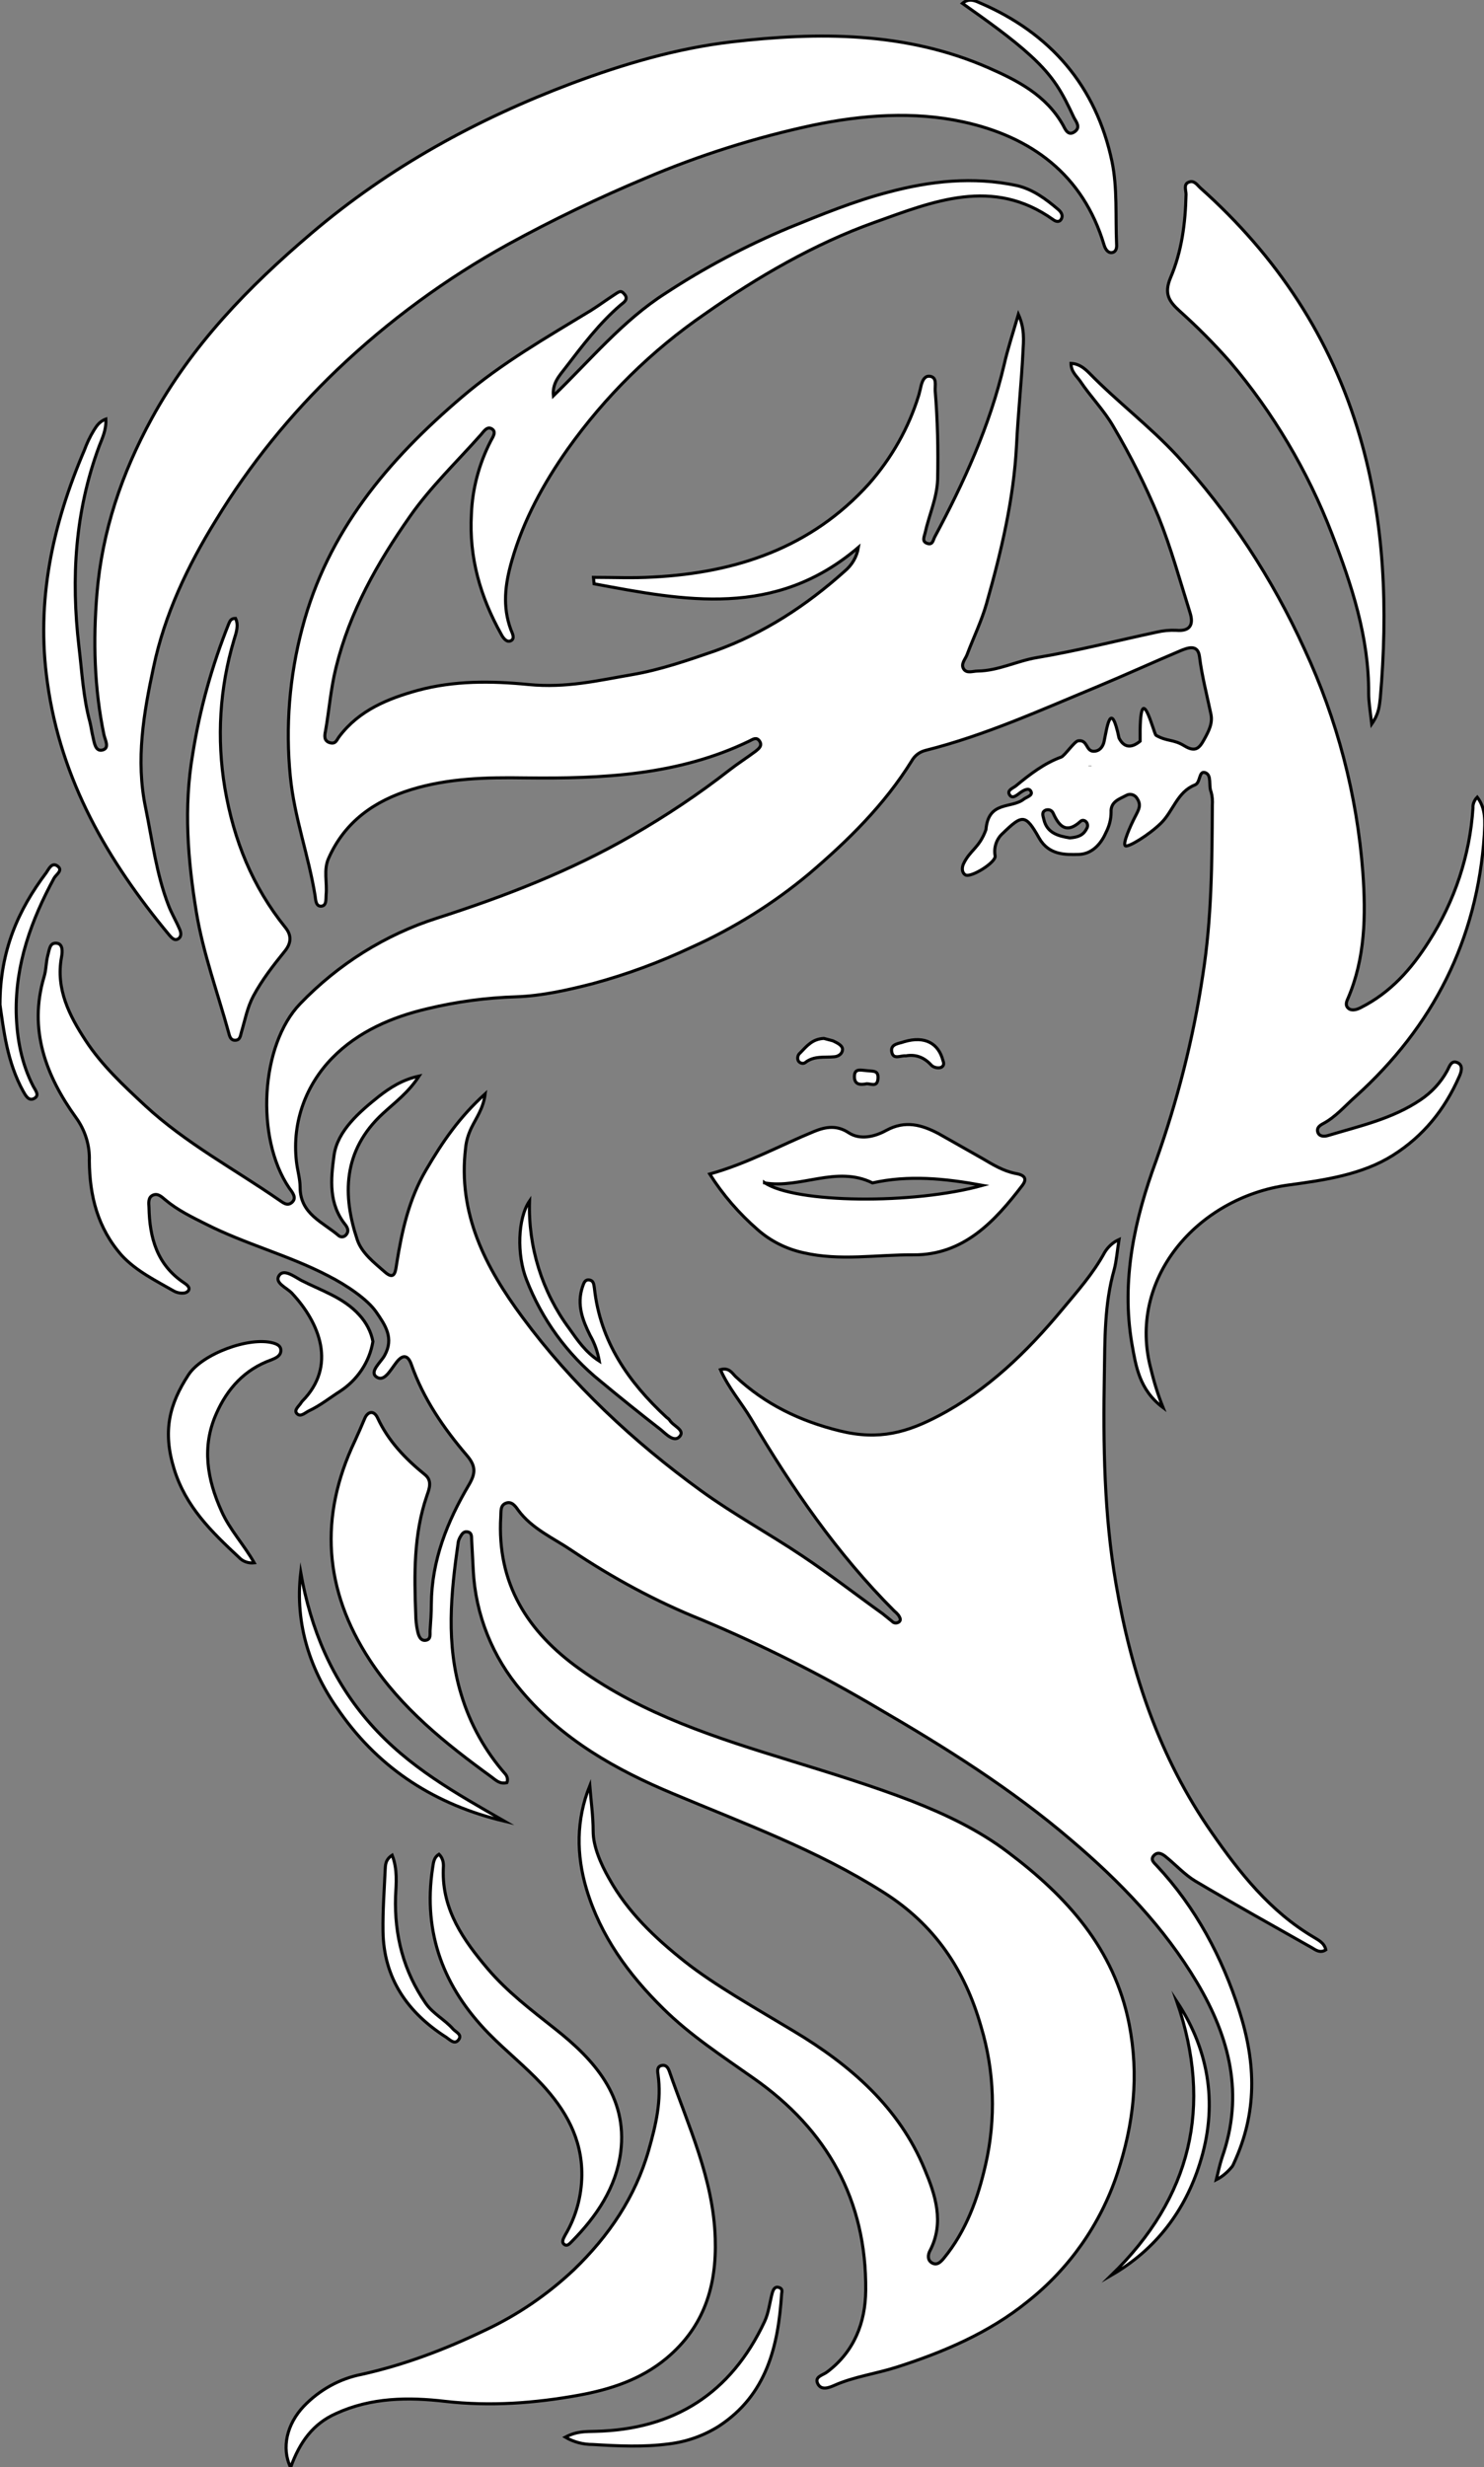 <?xml version="1.0" encoding="utf-8"?>
<!-- Generator: Adobe Illustrator 21.0.0, SVG Export Plug-In . SVG Version: 6.00 Build 0)  -->
<svg version="1.1" id="图层_1" xmlns="http://www.w3.org/2000/svg" xmlns:xlink="http://www.w3.org/1999/xlink" x="0px" y="0px"
	 viewBox="0 0 485.1 805.9" style="enable-background:new 0 0 485.1 805.9;" xml:space="preserve">
<rect x="0" y="0" width="485.1" height="805.9" fill="#808080" stroke="none"/>
<style type="text/css">
	.st0{fill:#FFFFFF;stroke:#000000;stroke-miterlimit:10;}
</style>
<title>Anime10_13_682</title>
<g>
	<path id="XFFCC33M2Gra4Co2_9_" class="st0" d="M165.7,582.3c-2.4,0.6-3.7-0.9-5.1-1.9c-15-10.9-29.4-22.4-39.7-38.1
		c-15-22.9-16.7-46.8-4.9-71.6c1.1-2.4,2.2-4.9,3.2-7.3s3-2.8,4.2-0.3c3.5,7.6,9.1,13.4,15.5,18.6c2.5,2,1.4,4.7,0.6,7
		c-4.3,12.6-4.1,25.6-3.6,38.6c0,1.8,0.2,3.7,0.6,5.5c0.3,1.4,0.9,3.3,2.7,3s1.3-2.1,1.4-3.3c0.2-2.8,0.4-5.7,0.4-8.5
		c0.1-14.3,5.2-27,12.3-39c2.1-3.6,2.4-6-0.7-9.6c-7.6-8.9-14.2-18.5-18.1-29.6c-1.1-3.2-2.8-3.5-4.9-0.8s-4,6.5-6.5,4.8
		s1.4-4.8,2.6-7c3.2-5.7,0.2-10-2.7-14.2s-9.7-8.8-15.8-11.9c-12.9-6.7-27-10.3-40-16.9c-4.6-2.3-9.3-4.6-13.2-7.9
		c-1.2-1-2.4-2.2-4-1.5s-1.4,2.5-1.3,4c0.2,9.9,2.6,18.7,11.4,24.6c0.9,0.6,2.3,1.6,1.4,2.7s-3.3,0.8-4.7,0
		c-5.9-3.4-12.1-6.4-16.9-11.5c-8-9-10.6-19.6-10.7-31c0.2-5.1-1.4-10.1-4.4-14.2c-9.8-13.6-15.5-28.7-10.4-45.9
		c0.7-2.2,0.6-4.6,1.2-6.9s0.7-4.3,2.9-4.1s1.9,3,1.6,4.6c-1.9,10.4,2.6,19.1,7.9,27.2s12.4,14.7,19.5,21.3
		c13.2,12.2,29,20.6,43.6,30.7c1.4,0.9,2.8,2.3,4.4,0.8s0-3.3-1-4.7c-11.1-16.4-9.3-46.7,3.6-60.1c12.4-12.9,27.8-22.6,44.8-28
		c22.1-7.1,43.6-15.4,63.7-27c11.1-6.4,21.8-13.5,31.9-21.4c2.7-2.1,5.7-4,8.5-6.1c1-0.8,2.3-1.8,1.3-3.3s-2.2-0.6-3.2-0.1
		c-23.3,11.3-48.3,12.4-73.5,12.1c-12.6-0.2-25,0.1-37.1,3.8c-12.1,3.7-21.8,10.5-27.1,22.5c-1.7,3.8-0.4,7.9-0.8,11.9
		c-0.1,1.4,0.2,3.6-1.6,3.7s-1.8-2.1-2-3.4c-2.1-13.1-6.8-25.6-8.1-39c-1.6-16.2-0.3-32.6,3.9-48.4c8.3-31.6,28-54.9,52.2-75.5
		c13-11.1,27.7-19.5,42.2-28.3c2.4-1.5,4.7-3.2,7-4.7s2.7-2.1,4-0.5s-0.3,2.6-1.3,3.4c-7,6-12.5,13.3-18.1,20.6
		c-2,2.6-4.3,5-3.9,9.1c12.1-11.7,22.6-24.5,36.5-33.4c12.8-8.4,26.4-15.6,40.5-21.5c10.6-4.3,21.3-8.7,32.4-11.6
		c13.8-3.7,27.8-5.2,42-2.2c5.3,1.2,9.6,4.4,13.7,7.9c0.9,0.8,1.6,1.9,0.9,3.1s-1.9,0.7-2.7,0.1c-19.7-14-39.2-5.9-58.5,1
		s-38,17.7-55.2,29.8c-17.5,12-32.7,27-45,44.3c-7.8,11.1-14.4,23.1-18.2,36.4c-2.2,7.7-3.1,14.9-0.3,22.5c0.5,1.2,1.4,2.9,0,3.6
		s-2.6-1-3.2-2.2c-6.8-12.2-10.5-25-9.7-39.1c0.3-8.3,2.5-16.5,6.3-23.9c0.6-1.2,2-3,0.4-4s-2.7,0.9-3.6,1.9
		c-7.8,8.8-16.5,17.1-23.2,26.7c-10.6,15.1-19.7,31.1-24.2,49.5c-1.7,6.9-2.2,13.8-3.4,20.6c-0.3,1.4-0.6,3.2,1.4,3.8s2.3-1,3.1-2
		c6.5-8.6,15.9-12.4,25.7-15.1c11.9-3.2,23.9-3.1,36.2-1.9s22.6-1.3,33.7-3.2c9.4-1.6,18.3-4.7,27.3-7.8c15.9-5.7,29.8-14.8,42.3-26
		c2.4-2,4-4.7,4.5-7.8c-27.3,23.3-56.9,17.4-86.4,11.9l-0.2-2.1c6.5,0,13,0.3,19.5-0.1c27.2-1.4,51.7-9.6,70.5-30.4
		c7.4-8.4,13-18.2,16.3-28.9c0.2-0.6,0.3-1.3,0.5-1.9s0.6-4.7,3.1-4.4s1.7,3,1.8,4.7c0.8,9.6,1,19.3,0.8,29
		c-0.2,6.1-2.8,11.6-4.1,17.5c-0.3,1.3-1.1,2.8,0.7,3.4c1.8,0.6,1.9-1,2.4-2c9.6-17.9,18-36.3,22.7-56.2c1.2-5.3,2.9-10.4,4.7-16.6
		c2.1,4.7,1.7,8.5,1.5,12.2c-0.5,10.1-1.6,20.2-2.1,30.4c-0.9,17.7-5,34.9-9.8,51.8c-1.6,5.7-4.3,11.2-6.4,16.8
		c-0.6,1.5-2.1,3-1.1,4.6s3,0.7,4.6,0.7c6.8-0.1,12.8-3.3,19.4-4.4c13.1-2.2,26-5.5,39.1-8.3c2.1-0.5,4.2-0.7,6.4-0.6
		c4.7,0.4,5.7-2,4.5-5.8c-3.3-10.5-6.2-21.1-10.3-31.3c-4.2-10.1-9.1-19.9-14.7-29.4c-3.1-5.4-7.5-9.8-10.9-14.9
		c-1.2-1.7-3-3.1-3-5.8c2.6,0.1,4.4,1.6,6,3.2c9.2,9.4,19.7,17.3,28.7,27c17.1,18.7,31.1,40,41.6,63.1c10.7,23,17.2,47.7,19.1,73
		c1,14,0.8,28-4.9,41.2c-0.5,1.1-0.9,2.3,0.2,3.2c1.1,0.9,2.8,0.4,4.1-0.3c9.7-4.9,16.5-12.6,22.2-21.6
		c8.4-13.1,13.4-28.1,14.4-43.6c-0.1-1.3,0.5-2.6,1.4-3.5c2.9,3.8,2.5,8.1,2.3,12.3c-2.3,34.3-16.7,62.6-42.1,85.5
		c-3.5,3.1-6.5,6.7-10.7,8.9c-1.1,0.6-2.1,1.4-1.6,2.8s2.1,1.4,3.4,1c10.3-3.1,20.9-5.4,30.1-11.6c3.6-2.4,6.6-5.6,8.7-9.4
		c0.8-1.4,1.3-3.7,3.4-2.8s1.2,3.3,0.5,4.8c-4.7,10.6-11.6,19.2-21.6,25.5s-22.3,8.1-34.2,9.7c-29.8,4.1-52.9,30.9-44.8,60.4
		c1,4.2,2.3,8.3,3.9,12.3c-7.8-5.8-8.9-13.6-10.2-20.9c-3.5-20.6,0.8-40.4,7.9-59.7c7-19.7,12.2-40.1,15.3-60.8
		c2.9-18.4,3-36.8,3.1-55.3c0.1-1.5,0-3-0.4-4.4c-0.9-2.1,0.3-5.5-1.9-6.3c-2.2-0.8-1.5,3.3-3.4,4c-5.8,2.3-7.1,8.6-11.1,12.5
		s-10.6,7.9-11.6,7.4c-1.1-0.5,1.7-6.7,3.1-9.4c1.4-2.7,2.1-3.9,0.7-6.1c-0.7-1.2-2.3-1.7-3.5-1c-2.2,1.2-5.2,2-5,5.5
		c0,2.3-0.6,4.6-1.7,6.7c-1.7,3.9-4.7,7-8.9,7.1c-4.2,0.1-9.7,0.3-12.9-5.3c-4.5-8-5.5-7.8-12-1.5c-2,1.8-2.9,4.6-2.4,7.3
		c0.3,2.1-7.9,7.2-9.7,6.2c-1.2-0.7-1.2-2.3-0.7-3.5c2.2-4.7,5.2-5.2,7.4-11.3c0.8-9.5,8.3-6.8,12.3-9.9c1-0.8,3.1-1.2,2.4-2.6
		s-2.5-0.3-3.6,0.5s-2.5,2.1-3.4,0.6s1.1-2.1,2.1-2.9c4.6-3.8,9.3-7.4,14.8-9.4c1.1-0.4,4.3-5.1,5.5-5.3c3.2-0.5,2.5,3.4,5.1,3.4
		c1.9,0,3-1.4,3.4-3.1c1-4.8,2.2-14,4.9-1.2c1.9,3.7,4.6,2.9,6.9,1c-0.3-22.6,4.4-2.4,5.2-1.9c3.7,2.1,5.6,1.2,9.2,3.4
		s4.9,0.9,6.5-2s2.9-5.4,2.2-8.5c-1.3-6.2-2.9-12.3-3.7-18.6c-0.5-4.1-3.7-3-6.3-1.9c-9,3.8-18,7.9-27.1,11.7
		c-18.4,7.6-36.6,15.9-56.1,20.8c-2,0.5-3.6,1.7-4.6,3.5c-8.9,14.3-20.8,26-33.5,36.8c-11.6,9.7-24.6,17.8-38.4,24
		c-10.4,4.9-21.2,8.9-32.3,11.9c-8.2,2.1-16.6,4-25,4.3c-9.8,0.3-19.6,1.6-29.1,3.9c-11.6,2.7-22.7,7.5-31.1,16.1
		s-13.2,20.7-11.7,33.8c0.3,2.8,1.2,5.6,1.2,8.4c0,8.8,7.5,11.4,12.7,15.9c0.7,0.5,1.7,0.4,2.3-0.3c1-1.1,0.6-2.2-0.1-3.2
		c-5.6-6.9-4.9-14.8-3.8-22.8s8.3-14.2,14.7-19.3c3.5-2.7,7.5-5.4,13.1-6.6c-3.5,5.4-7.9,8.6-11.8,12.2c-13.3,12.2-13.2,27-8.4,41.3
		c1.5,4.4,5.6,7.5,9,10.5s3.5-0.5,3.9-2.9c1.7-10.6,4-20.9,9.5-30.3s10.9-17.3,19.4-25c-0.6,4.8-2.9,7.8-4.5,11.1
		c-1,2.1-1.7,4.3-1.9,6.6c-2.6,21.4,6.5,39,18.6,55.3c16.1,21.8,36.1,40.5,58.3,56.6c10.6,7.7,22.2,14,33.1,21.3
		c9,6,17.5,12.6,26.3,18.9l3.1,2.5c0.6,0.7,1.6,0.7,2.3,0.2c0.8-0.7,0.2-1.5-0.2-2.2c-0.4-0.5-0.9-1-1.4-1.4
		c-18.6-18.6-33.4-40.1-46.7-62.6c-3.2-5.4-7.4-10.1-10.1-16.2c2.8-0.8,3.8,1.1,4.9,2.2c9.7,9.1,21.1,14.6,34.1,17.8
		s22.2,0.4,32.3-4.9c16-8.4,28.8-20.8,40.3-34.6c5-6,10.2-11.8,14-18.8c1.1-1.8,2.7-3.3,4.7-4.2c-0.6,3.7-0.8,6.9-1.6,9.9
		c-3.2,11.2-3,22.8-3.2,34.2c-0.4,22.8-0.1,45.7,3.8,68.3c5,29.2,14.2,56.8,31.3,81.3c9.1,13.1,19,25.7,33.2,34.1
		c1.6,1,3.6,1.9,4.1,4.2c-1.8,1.2-3.3,0.1-4.6-0.7c-12.7-7.2-25.5-14.3-38-21.7c-3.5-2.1-6.4-5.3-9.6-7.9c-1.2-1-2.7-1.9-4-0.5
		s0.1,2.4,1,3.4c12.7,13.6,21.3,29.8,26.9,47.3s5.8,33.4-1.7,49.7c-0.2,0.5-0.4,0.9-0.7,1.3c-1.4,1.7-3.1,3.2-5.1,4.2
		c0.6-2.4,1.1-4.9,1.9-7.3c7.2-20.5,2.5-39.1-8.2-57.1s-25.2-33-41.1-46.5c-19.5-16.7-41.2-30.3-63.4-43.2
		c-18.4-10.9-37.6-20.5-57.4-28.8c-15-6-29.2-13.7-42.6-22.7c-5.9-4-12.9-7-17.4-13.1c-0.9-1.3-2.1-3-4-2.3s-1.6,2.7-1.7,4.4
		c-1.3,21.8,8.7,37.6,25.8,49.8c20.8,14.9,44.7,22.5,68.8,29.9c13.3,4.1,26.7,8.2,39.7,13.2c11.2,4.4,22,9.5,31.6,16.8
		c19.1,14.4,34.6,31.3,39.5,56c3.3,16.9,1.5,32.7-3.9,49c-5.5,16.5-15.7,31-29.4,41.8c-12.5,10.1-27.3,16.4-42.6,21.3
		c-6.8,2.2-14,3.1-20.5,6c-1.8,0.8-4.3,1.7-5.4-0.6s1.7-2.7,3.1-3.8c8.9-6.7,12.5-16.2,12.6-26.6c0.3-29.5-12.6-52.5-36.6-69.3
		c-10.2-7.2-20.7-14-29.6-22.8c-11.3-11.1-20.5-23.7-25.1-39.1c-3.3-11.1-3.4-22.5,1.1-33.7c0.4,5,1.1,10,1.1,14.9
		s2.5,10.7,5.2,15.4c6.1,11,15,19.4,24.7,27.1s23.6,15.5,35.7,22.8c18.4,11,34.5,24.9,42.8,45.2c3.4,8.1,6.5,17.3,1.7,26.5
		c-0.7,1.3-0.9,3.1,0.7,4s2.8-0.3,3.8-1.5c7.4-9,11.2-19.7,13.7-30.7c3.4-14.9,2.9-30.4-1.5-45c-5.3-18.6-15.2-33.4-32.1-44
		c-21.6-13.7-45.3-22.3-68.6-32.1c-18.7-7.8-36.2-17.7-49.5-33.5c-9.5-11.1-15.1-25-15.8-39.6c-0.2-3.2-0.3-6.3-0.5-9.5
		c-0.1-1.1,0.2-2.6-1.3-2.9s-2,0.9-2.6,1.9c-0.2,0.4-0.4,0.9-0.5,1.4c-2.4,16.7-4.1,33.3,1,49.9c2.9,9.6,7.8,18.4,14.4,25.9
		C165.8,580.2,166.1,581.3,165.7,582.3z M349.7,273.7c2.6-0.2,4.4-0.8,5.5-3c0.5-0.7,0.4-1.7-0.2-2.3c-0.5-0.5-1.3-0.6-1.8-0.1
		c-4.5,4.1-6.9,1.8-8.9-2.6c-0.4-1-1.4-1.4-2.4-1.1c-1.5,0.6-1,1.8-0.7,3C342.2,272.1,345.9,273.1,349.7,273.7z M356.3,250.1v0.1"/>
	<path id="XFFCC33M2Gra4Co2_8_" class="st0" d="M34.6,136.9c0.2,3.5-1.2,6.3-2.2,8.9c-7.9,21.3-9.2,43.1-6.6,65.4
		c1,8.3,1.4,16.6,3.6,24.7c0.4,1.6,0.6,3.3,1,4.9s0.7,4.8,3.1,4.2s0.9-3.2,0.5-4.9c-3.2-15.3-3.6-30.8-2.3-46.3
		c1.7-20.3,8.1-39.2,17.9-57.1c13.1-24,31.6-43,52.2-60.5c25.4-21.6,54.1-37.3,85.2-49c16.9-6.3,34.2-11.4,52-13.5
		c28.5-3.3,57-3.4,84,8.4c9.6,4.2,19,9,24.5,18.8c0.7,1.3,1.6,3.6,3.7,2.2c2.1-1.4,0.7-3.2-0.1-4.6c-3.8-8.1-6.4-13.2-14.3-20.4
		c-6.1-5.6-14.4-11.5-22.2-17c2-1.7,3.9-1,5.6-0.2c23.2,9.9,38.1,27.2,43.3,51.9c1.8,8.7,1.1,17.9,1.5,26.9c0.1,1.2-0.1,2.6-1.5,2.8
		c-1.4,0.2-2.2-1.2-2.6-2.5c-6.9-23.1-24-35.4-46.1-40.2c-16.1-3.5-32.8-2.3-49.1,1.1c-18.7,4-37.1,9.8-54.7,17.3
		c-15.3,6.4-30.3,13.6-44.9,21.6c-20.3,11.2-39,24.9-55.8,40.9c-15.3,14.6-28.7,31.1-39.7,49.2c-9.3,15-16.8,30.9-20.4,48
		c-3.2,14.9-5.9,30.3-2.6,46c2.2,10.7,3.5,21.6,7.5,31.9c1,2.6,2.5,5.1,3.6,7.7c0.5,1.1,0.7,2.5-0.5,3.2s-2.1-0.4-2.9-1.3
		c-20.1-24.2-35.4-50.5-39.8-82.4c-3.8-26.8,1.7-51.7,12.1-76c0.8-2.2,1.8-4.3,3-6.3C31.4,139.5,32.2,137.8,34.6,136.9z"/>
	<path id="XFFCC33M2Gra4Co2_7_" class="st0" d="M95,806c-3.1-6.4-1.2-14.2,4.3-20c5.1-5.3,11.7-9,18.9-10.4
		c14-3.1,27.4-8.2,40.3-14.4c10.7-5,20.5-11.7,29.1-19.8c11.4-11,20.1-23.7,24.5-39.2c2.3-8.1,4.2-16.1,3-24.6
		c-0.2-1.2-0.3-2.6,1.2-2.9s2.1,0.8,2.5,1.9c6.2,17.9,14.4,35.1,15,54.6c0.5,15.5-3.6,28.8-15.9,39.1c-8.4,7-18.3,10.2-28.7,12.1
		c-14.4,2.6-28.9,3.7-43.7,2c-12-1.4-24.2-1.3-35.7,4C102.4,791.7,98,797.6,95,806z"/>
	<path id="XFFCC33M2Gra7Co2" class="st0" d="M448.4,236.5c-0.5-4.3-1-7.2-1-10c0.1-18.3-5.5-35.3-12-52.1
		c-7.9-20.5-19.2-39.6-33.4-56.3c-5.2-5.9-10.7-11.4-16.5-16.6c-3.4-3.1-5-5.6-2.9-10.7c3.7-8.6,4.9-17.9,5.1-27.3
		c0-1.4-0.9-3.3,0.9-4s2.7,0.9,3.8,1.9c24.9,22.2,42.7,48.9,52.1,81.1c8.2,28.1,9.2,56.7,6.7,85.5
		C450.9,230.3,450.9,232.9,448.4,236.5z"/>
	<path id="XFF00FFM2Gra4Co7" class="st0" d="M232,383.5c12.2-3.4,22.9-9.3,34.1-13.9c3.9-1.6,7.5-2.1,11.3,0.4s8.6,1.3,12.4-0.8
		c6.1-3.3,11.5-1.8,17,1.1l14.3,8.1c3.4,2,6.8,4.1,10.8,4.9c1.7,0.3,4.5,1,2.3,3.9c-9.1,11.9-19.3,22.8-35.6,22.7
		c-12-0.1-24,2.1-36-0.7c-5.5-1.2-10.7-3.8-14.9-7.5C241.6,396.4,236.3,390.3,232,383.5z M249.9,386.3c10,6.8,48.7,7.2,71.3,0.9
		c-12.6-2.3-24.2-3.4-36-0.8c-11.8-5.8-23.5,2-35.3,0L249.9,386.3z"/>
	<path id="XFFCC00M2Color2_2_" class="st0" d="M77,202c1.1,2.3,0.2,4.7-0.5,7c-4.7,15.7-5.7,32.2-3,48.4c2.9,17,9,32.2,19.8,45.6
		c2.1,2.6,1.9,5.1-0.2,7.7c-3.8,4.7-7.4,9.3-10.3,14.7c-2,3.8-2.7,7.8-3.9,11.8c-0.3,1.1-0.4,2.5-1.9,2.6s-1.9-1.1-2.2-2.3
		c-3.6-13.1-8.4-26.1-10.6-39.5c-2.8-17-4.2-34.3-1.2-51.7c2.3-14.6,6.3-28.9,11.8-42.6C75.2,202.8,75.5,202,77,202z"/>
	<path id="XFFCC33M2Gra4Co2_6_" class="st0" d="M143.5,605.7c1.6,1.6,1.5,3.4,1.4,5c-0.4,13.2,6.7,23.2,14.6,32.5
		c6.4,7.5,14.2,13.4,21.9,19.5c12.7,10,23.8,22.1,21.5,40.3c-1.5,11.6-7.9,21-16,29.2c-0.7,0.7-1.5,1.7-2.5,0.9s-0.1-2.1,0.4-3.1
		c3.5-5.9,5.3-12.6,5.4-19.4c0.1-12.1-5.4-21.5-13.1-29.8c-5.4-5.8-11.7-10.8-17.3-16.5c-14.7-15-21.6-32.8-18.4-54
		C141.7,608.8,141.6,606.9,143.5,605.7z"/>
	<path id="XFFCC33M2Gra4Co2_5_" class="st0" d="M83.1,510.5c-1.9,0.2-3.7-0.4-5-1.8c-8.9-8.3-17.4-16.5-21.2-28.9
		s-1.5-21.2,4.7-30.7c4.4-6.8,19.9-12.6,27.7-10.4c1.4,0.4,2.6,1,2.5,2.6s-1.6,2.3-3.1,2.9c-8.7,3.1-14.4,9.4-18,17.6
		c-4.8,10.8-3,21.4,1.7,31.8C75.1,499.7,79.7,504.5,83.1,510.5z"/>
	<path id="XFFCC33M2Gra4Co2_4_" class="st0" d="M184.8,796.1c3.8-2,6.8-1.8,9.8-1.9c25.8-0.6,44.3-12.4,55.3-35.8
		c1.4-2.9,1.7-6.4,2.6-9.6c0.3-0.9,0.8-2,2.1-1.6s1,1.3,0.9,2.1c-1.1,17.1-4.9,33-20.5,43.2c-4.9,3.1-10.5,5.1-16.3,5.8
		c-8.3,1.1-16.6,0.7-24.9,0.2C190.6,798.5,187.5,797.7,184.8,796.1z"/>
	<path id="XFFCC00M2Color2_1_" class="st0" d="M173.1,392.3c-0.5,15,4.1,29.7,13,41.7c2.7,3.8,5.3,7.7,9.8,10.6
		c-0.5-2.9-1.5-5.8-3-8.4c-2.5-5-4.4-10.1-2.5-15.8c0.4-1.1,0.7-2.5,2.2-2.3s1.5,1.5,1.7,2.7c1.9,17.4,11.1,30.6,23.5,42.1
		c0.4,0.3,0.8,0.6,1.1,1c1.1,1.9,5.1,3.2,3.3,5.3s-4.4-0.7-6.2-2.2c-6.7-5.2-13.3-10.5-19.8-15.9c-10.8-8.7-19.1-20.2-24.1-33.1
		C168.9,409.9,169.2,398,173.1,392.3z"/>
	<path id="XFFCC33M2Gra4Co2_3_" class="st0" d="M121.9,438.2c-1.1,6.7-5.1,12.6-10.8,16.3c-3.3,2.1-6.4,4.6-10,6.3
		c-1.3,0.6-2.8,2.2-4,1s0.7-2.5,1.4-3.7l0.3-0.4c11.4-11.5,5.7-25.6-3.4-35.3c-1.7-1.8-5.7-3.3-4.2-5.7s5,0.3,7.2,1.5
		c6.6,3.4,13.9,5.6,19.1,11.4C119.7,432,121.3,435,121.9,438.2z"/>
	<path id="XFFCC33M2Gra4Co2_2_" class="st0" d="M98.3,513.7c3.3,18.4,10.1,35,22.7,49.3s28.1,22.8,43.9,31.9
		c-22.3-5.3-40.5-16.8-53.7-35.5C101.5,546,96.3,530.7,98.3,513.7z"/>
	<path id="XFFCC33M2Gra4Co2_1_" class="st0" d="M384.7,653.8c11,16.6,13.3,34.7,7.5,52.9c-4.8,15.3-14.2,28-28.9,36.5
		C389.4,717.8,396.5,688.1,384.7,653.8z"/>
	<path id="XFFCC00M2Color2" class="st0" d="M0,328.2c0-17.7,6-31,15.1-43.1c0.8-1.1,1.8-3.6,3.7-2.2s-0.4,2.7-1.1,3.9
		C10.2,300.6,5,315,5.3,330.9c0.2,8.2,1.7,16.5,5.6,24c0.7,1.3,2.1,2.9,0.3,3.9s-2.8-0.9-3.6-2.3C2.3,346.9,1.2,336.4,0,328.2z"/>
	<path id="XFFCC33M2Gra4Co2" class="st0" d="M128.2,606c1.8,4.7,1.3,9.2,1.1,13.5c-0.4,12.7,2.6,24.3,9.8,34.8
		c2.4,3.5,6.3,5.4,9,8.5c0.9,1,3.1,1.8,1.8,3.5s-2.8,0-4-0.8c-12.7-8.1-20.5-19.3-20.7-34.7c-0.1-6.6,0.4-13.3,0.7-19.9
		C126,609.3,125.9,607.5,128.2,606z"/>
	<path id="XFF6315M2Gra4OT38" class="st0" d="M296.1,344.9c-1.7-0.2-4.1,1.4-4.6-1.3s2.5-2.7,4-3.3c7-2.1,11.3,0.7,12.7,6
		c0.3,0.8,0.5,1.6-0.3,2.2s-2.7,0.3-3.5-0.6C302.2,345.5,299.5,344.3,296.1,344.9z"/>
	<path id="XFF6315M2Gra4OT38v" class="st0" d="M269.3,339.2l3,0.8c1.4,0.7,3.2,1.5,3.1,2.9s-1.4,2.2-2.7,2.3
		c-3.2,0.3-6.6-0.4-9.5,1.9c-0.7,0.5-1.7,0.2-2.2-0.5c-0.5-0.9-0.2-2.1,0.6-2.7C263.8,341.6,265.6,339.4,269.3,339.2z"/>
	<path id="XFF6315M2Gra3OT38" class="st0" d="M283.4,354c-2,0.4-4.2,0.5-4.1-2.5c0.1-2.4,1.7-2,3.8-1.8c2.3,0.3,4.1-0.2,3.9,2.6
		S285,354.1,283.4,354z"/>
</g>
</svg>
